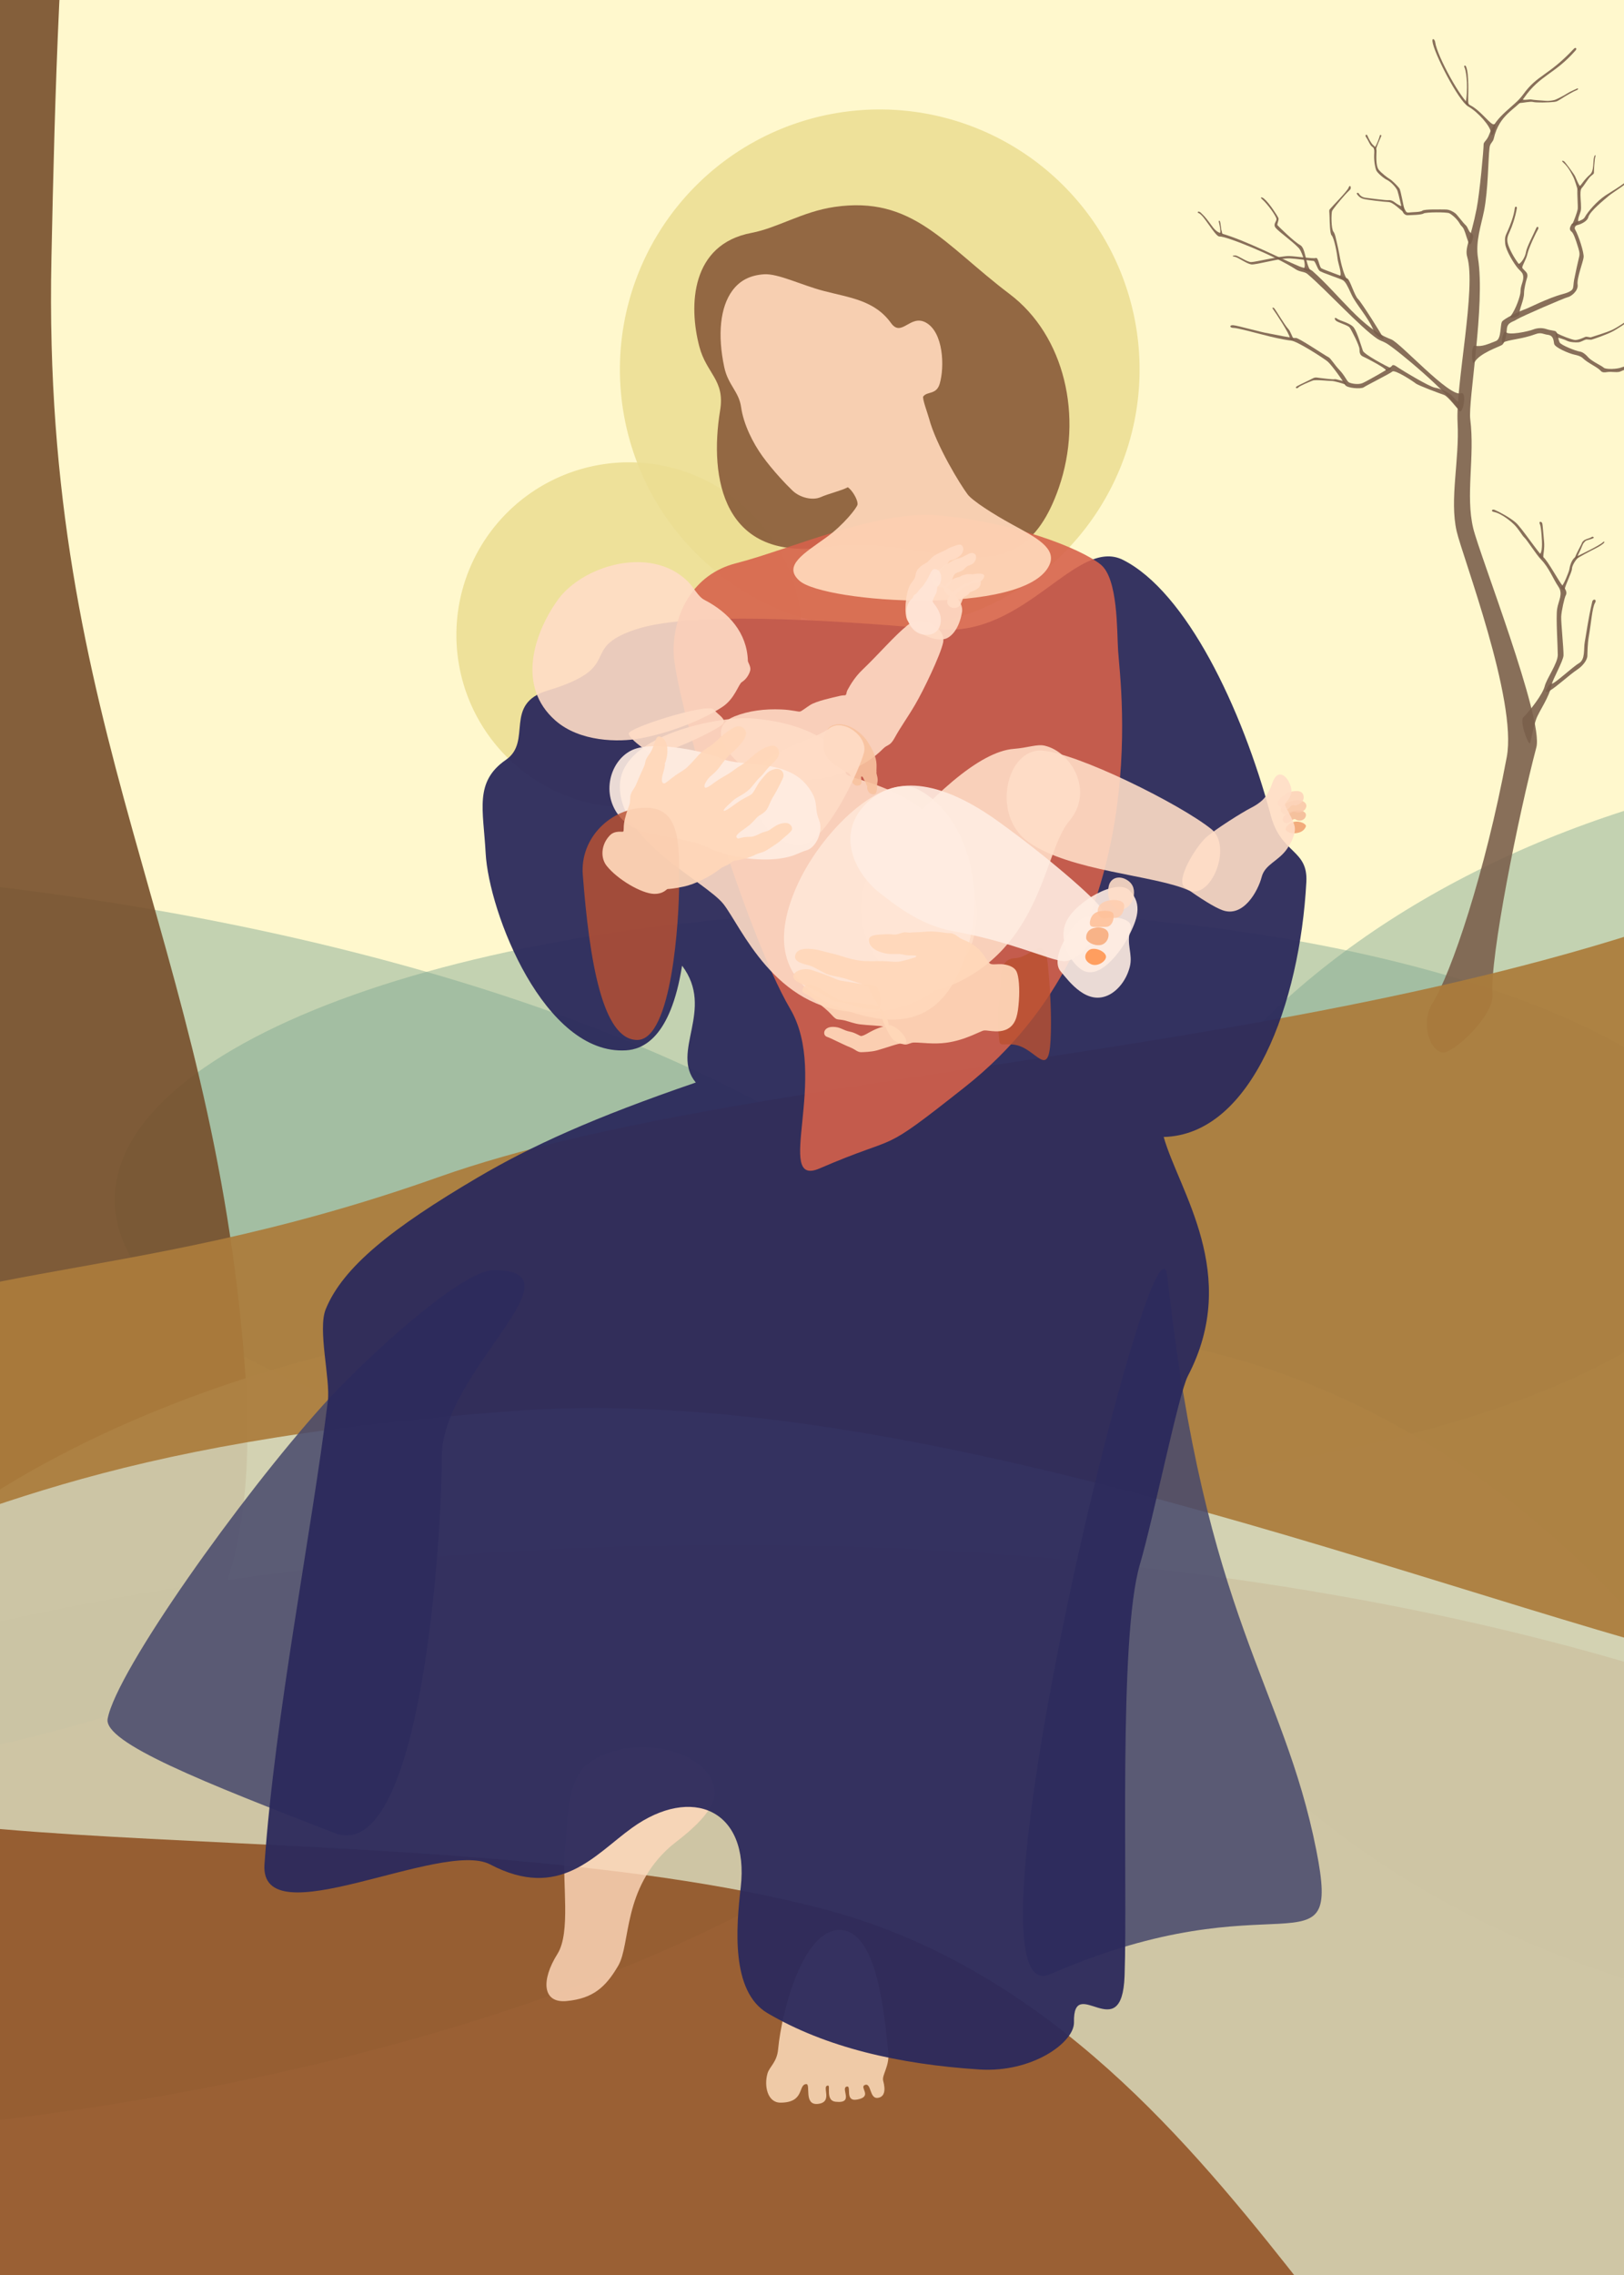 <?xml version="1.0" encoding="UTF-8" standalone="no"?>
<!-- Created with Inkscape (http://www.inkscape.org/) -->

<svg
   xmlns:dc="http://purl.org/dc/elements/1.1/"
   xmlns:cc="http://creativecommons.org/ns#"
   xmlns:rdf="http://www.w3.org/1999/02/22-rdf-syntax-ns#"
   xmlns:svg="http://www.w3.org/2000/svg"
   xmlns="http://www.w3.org/2000/svg"
   xmlns:sodipodi="http://sodipodi.sourceforge.net/DTD/sodipodi-0.dtd"
   xmlns:inkscape="http://www.inkscape.org/namespaces/inkscape"
   width="2500"
   height="3500"
   id="svg2"
   version="1.1"
   inkscape:version="0.48.4 r9939"
   sodipodi:docname="madonna.svg">
  <defs
     id="defs4" />
  <sodipodi:namedview
     id="base"
     pagecolor="#ffffff"
     bordercolor="#666666"
     borderopacity="1.0"
     inkscape:pageopacity="0.0"
     inkscape:pageshadow="2"
     inkscape:zoom="0.35000001"
     inkscape:cx="1230.6682"
     inkscape:cy="2348.4045"
     inkscape:document-units="px"
     inkscape:current-layer="layer4"
     showgrid="false"
     borderlayer="true"
     inkscape:window-width="1537"
     inkscape:window-height="878"
     inkscape:window-x="-8"
     inkscape:window-y="-8"
     inkscape:window-maximized="1" />
  <g
     inkscape:label="Base"
     inkscape:groupmode="layer"
     id="layer1"
     transform="translate(0,2447.638)"
     style="display:inline"
     sodipodi:insensitive="true">
    <rect
       style="fill:#fff8cd;fill-opacity:1;fill-rule:evenodd;stroke:none"
       id="rect3753"
       width="3048.571"
       height="4107.388"
       x="-257.143"
       y="-2723.597" />
  </g>
  <g
     inkscape:groupmode="layer"
     id="layer3"
     inkscape:label="Background"
     style="display:inline"
     sodipodi:insensitive="true">
    <path
       inkscape:connector-curvature="0"
       id="path3820"
       d="M 2688.06,1845.801 C 2688.06,2092.069 2125.872,2291.71 1432.376,2291.71 C 738.881,2291.71 176.692,2092.069 176.692,1845.801 C 176.692,1599.532 738.881,1399.892 1432.376,1399.892 C 2125.872,1399.892 2688.06,1599.532 2688.06,1845.801 z"
       style="fill:#81a991;fill-opacity:0.471;stroke:none" />
    <path
       style="fill:#81a991;fill-opacity:0.471;stroke:none"
       d="M 4463.775,2145.801 C 4463.775,2690.303 3841.464,3131.71 3073.805,3131.71 C 2306.146,3131.71 1683.835,2690.303 1683.835,2145.801 C 1683.835,1601.298 2306.146,1159.892 3073.805,1159.892 C 3841.464,1159.892 4463.775,1601.298 4463.775,2145.801 z"
       id="path3794"
       inkscape:connector-curvature="0" />
    <path
       style="fill:#7a5f4b;fill-opacity:0.894;stroke:none"
       d="M 2365.076,1149.757 C 2338.286,1251.273 2293.015,1473.539 2297.611,1530.237 C 2300.178,1561.92 2237.09,1621.978 2220.207,1619.162 C 2199.21,1615.661 2187.292,1571.205 2205.223,1543.142 C 2233.805,1498.408 2286.34,1342.28 2319.567,1164.436 C 2335.889,1077.07 2251.093,855.48 2242.346,817.169 C 2231.174,768.236 2246.963,706.971 2243.813,650.243 C 2240.599,592.365 2272.839,442.852 2258.599,395.004 C 2254.533,381.338 2264.077,367.186 2273.091,321.302 C 2277.932,296.665 2284.073,228.789 2283.881,222.191 C 2283.763,218.145 2289.012,216.462 2292.473,206.937 C 2303.388,176.893 2330.989,164.439 2344.496,145.662 C 2367.09,114.253 2382.819,117.558 2422.651,75.212 C 2425.848,71.813 2427.81,74.881 2425.623,77.388 C 2393.175,114.59 2370.926,114.845 2345.859,150.959 C 2333.631,168.575 2308.211,175.32 2299.552,213.043 C 2298.145,219.175 2293.893,219.777 2293.003,227.131 C 2290.776,245.527 2291,291.759 2284.56,324.376 C 2280.203,346.443 2271.108,371.327 2275.253,397.217 C 2286.738,468.941 2259.762,616.729 2263.318,644.935 C 2270.642,703.025 2255.697,761.578 2267.881,812.675 C 2277.616,853.499 2376.588,1106.132 2365.076,1149.757 z"
       id="path3800"
       inkscape:connector-curvature="0"
       sodipodi:nodetypes="ssssssssssssssssssssss" />
    <path
       inkscape:connector-curvature="0"
       id="path3791"
       d="M 1677.21,2313.14 C 1677.21,2857.642 642.437,3299.048 -634.019,3299.048 C -1910.475,3299.048 -2945.248,2857.642 -2945.248,2313.14 C -2945.248,1768.637 -1910.475,1327.231 -634.019,1327.231 C 642.437,1327.231 1677.21,1768.637 1677.21,2313.14 z"
       style="fill:#81a991;fill-opacity:0.471;stroke:none" />
    <path
       style="fill:#925528;fill-opacity:0.925;stroke:none"
       d="M 3509.616,3362.619 C 3509.616,3907.122 2444.09,4348.528 1129.697,4348.528 C -184.696,4348.528 -1250.222,3907.122 -1250.222,3362.619 C -1250.222,2818.117 -184.696,2376.71 1129.697,2376.71 C 2444.09,2376.71 3509.616,2818.117 3509.616,3362.619 z"
       id="path3788"
       inkscape:connector-curvature="0" />
    <path
       style="fill:#764d2a;fill-opacity:0.894;stroke:none"
       d="M 377.143,2105.546 C 398.508,2392.459 331.319,2593.426 140.084,2647.829 C -705.81,2888.473 -211.275,2409.215 -241.387,1862.941 C -252.646,1658.678 -350.265,989.228 -364.086,251.358 C -368.15,34.407 -355.91,-190.719 -303.458,-388.336 C -246.78,-601.875 137.399,-526.999 120.607,-380.047 C 91.844,-128.326 84.483,142.895 79.158,397.765 C 63.877,1129.167 327.619,1440.49 377.143,2105.546 z"
       id="path3797"
       inkscape:connector-curvature="0"
       sodipodi:nodetypes="ssssssss" />
    <path
       style="fill:#d6d2b3;fill-opacity:0.889;stroke:none"
       d="M 2424.366,3831.33 C 2134.325,3940.494 1925.679,3108.339 1265.117,2936.345 C 665.06,2780.105 -354.753,2887.894 -339.411,2691.878 C -315.168,2382.125 478.272,1813.016 1814.234,2069.624 C 2683.888,2236.665 3283.841,3507.845 2424.366,3831.33 z"
       id="path3766"
       inkscape:connector-curvature="0"
       sodipodi:nodetypes="sssss" />
    <path
       style="fill:#ac7c3c;fill-opacity:0.926;stroke:none;display:inline"
       d="M 2771.165,1340.165 C 2129.769,1628.65 1175.818,1633.238 674.782,1811.025 C 173.746,1988.812 -125.259,1932.243 -347.492,2110.03 C -569.726,2287.817 -593.97,2501.969 -315.168,2421.157 C -36.365,2340.345 133.34,2219.127 791.96,2170.639 C 1450.579,2122.152 2298.512,2491.164 2751.061,2584.098 C 3203.609,2677.032 2929.442,2461.563 2941.564,2178.72 C 2953.686,1895.878 3073.337,1204.255 2771.165,1340.165 z"
       id="path3032"
       inkscape:connector-curvature="0"
       sodipodi:nodetypes="ssssssss" />
    <path
       style="fill:#7a5f4b;fill-opacity:0.894;stroke:none"
       d="M 2300.117,191.092 C 2295.075,193.465 2280.487,170.788 2263.472,162.003 C 2250.128,155.113 2212.095,86.061 2209.352,64.971 C 2208.729,60.186 2204.566,57.86 2205.102,63.425 C 2206.747,80.519 2245.131,155.411 2260.355,163.956 C 2275.329,172.362 2294.352,194.077 2295.005,203.423 C 2296.169,220.081 2305.726,188.453 2300.117,191.092 z"
       id="path3826"
       inkscape:connector-curvature="0"
       sodipodi:nodetypes="sssssss" />
    <path
       style="fill:#7a5f4b;fill-opacity:0.894;stroke:none"
       d="M 2246.035,631.494 C 2232.658,606.513 2150.905,537.978 2134.144,528.095 C 2129.295,525.237 2124.714,524.223 2120.24,521.219 C 2094.324,503.815 2041.75,446.133 2012.729,421.56 C 2007.922,417.491 2001.591,418.862 1994.484,414.212 C 1963.557,393.979 1887.741,363.115 1877.207,363.838 C 1872.432,364.166 1860.868,344.706 1852.34,334.181 C 1849.514,330.692 1846.571,328.242 1844.917,327.742 C 1842.686,327.068 1844.213,325.228 1845.549,325.533 C 1847.842,326.056 1848.939,327.742 1850.853,329.514 C 1855.048,333.398 1859.604,339.435 1864.251,345.755 C 1868.45,351.466 1872.072,356.802 1880.307,359.162 C 1917.615,369.856 1974.794,399.391 1999.691,409.592 C 2010.547,414.04 2015.519,412.568 2020.81,417.267 C 2062.818,454.578 2096.762,505.621 2141.523,522.07 C 2155.639,527.258 2231.158,611.381 2248.962,605.08 C 2259.403,601.385 2251.343,641.407 2246.035,631.494 z"
       id="path3828"
       inkscape:connector-curvature="0"
       sodipodi:nodetypes="sssssssssssssssss" />
    <path
       style="fill:#7a5f4b;fill-opacity:0.894;stroke:none"
       d="M 2006.647,413.861 C 2011.974,409.24 2004.654,389.87 2001.02,383.883 C 1996.686,376.744 1969.04,356.91 1963.989,350.85 C 1958.938,344.789 1965.494,340.985 1964.989,336.692 C 1964.484,332.399 1951.607,314.193 1943.028,306.655 C 1938.727,302.876 1942.449,302.768 1945.732,305.546 C 1954.372,312.609 1966.425,332.146 1967.94,335.177 C 1969.456,338.207 1965.15,344.942 1966.736,346.679 C 1969.429,349.627 1991.927,371.747 2001.617,377.113 C 2009.665,381.57 2009.665,404.538 2016.874,415.466 C 2020.812,421.436 2004.79,415.473 2006.647,413.861 z"
       id="path3830"
       inkscape:connector-curvature="0"
       sodipodi:nodetypes="ssscsccssss" />
    <path
       style="fill:#7a5f4b;fill-opacity:0.894;stroke:none"
       d="M 2114.643,508.572 C 2106.071,487.857 2087.143,467.857 2080.357,452.857 C 2073.571,437.857 2071.428,434.643 2068.214,431.786 C 2065,428.929 2034.286,419.643 2031.071,416.429 C 2027.857,413.214 2024.643,401.429 2022.143,401.429 C 2019.643,401.429 1993.714,397.827 1985.357,397.5 C 1969.907,396.896 1933.214,407.857 1926.071,406.786 C 1918.928,405.714 1905.714,395.714 1900.714,395 C 1895.714,394.286 1897.269,392.966 1901.555,392.966 C 1905.841,392.966 1919.286,403.214 1926.071,403.214 C 1932.857,403.214 1971.838,393.377 1985.087,393.932 C 1995.431,394.366 2021.688,398.341 2025.617,396.912 C 2029.546,395.483 2030.714,410.714 2034.286,412.857 C 2037.857,415 2070.357,426.429 2074.286,428.572 C 2078.214,430.714 2085.17,455 2090.527,460 C 2095.884,465 2128.056,516.288 2129.841,520.574 C 2131.627,524.86 2114.286,514.286 2114.643,508.572 z"
       id="path3832"
       inkscape:connector-curvature="0"
       sodipodi:nodetypes="csssssssssssssscc" />
    <path
       style="fill:#7a5f4b;fill-opacity:0.894;stroke:none"
       d="M 2062.678,424.643 C 2066.337,422.085 2059.643,404.464 2059.107,398.214 C 2058.571,391.964 2054.107,366.25 2049.821,361.964 C 2047.323,359.466 2046.985,342.684 2046.696,332.513 C 2046.49,325.235 2045.698,323.781 2046.964,322.143 C 2050,318.214 2073.928,294.286 2075.893,288.929 C 2077.857,283.572 2080.178,286.964 2079.107,290.536 C 2078.695,291.91 2075.445,294.224 2070.433,299.85 C 2062.425,308.841 2051.305,322.405 2050.536,324.822 C 2049.286,328.75 2049.119,351.945 2052.678,356.429 C 2055.749,360.297 2056.786,369.286 2058.393,375.179 C 2060,381.072 2063.036,398.75 2064.286,403.75 C 2065.536,408.75 2068.806,423.541 2074.643,431.429 C 2076.833,434.388 2058.738,427.398 2062.678,424.643 z"
       id="path3834"
       inkscape:connector-curvature="0"
       sodipodi:nodetypes="ssssssssssssss" />
    <path
       style="fill:#7a5f4b;fill-opacity:0.894;stroke:none"
       d="M 2246.886,631.913 C 2243.62,629.482 2229.269,609.783 2222.972,607.594 C 2216.674,605.406 2183.551,593.25 2179.19,589.77 C 2174.83,586.291 2147.299,568.3 2143.439,571.597 C 2139.58,574.894 2103.496,592.943 2099.272,595.89 C 2095.048,598.838 2072.937,597.107 2070.689,592.154 C 2068.44,587.201 2049.806,561.262 2043.804,556.209 C 2037.803,551.157 1996.696,524.703 1987.572,524.003 C 1983.928,523.724 1970.933,521.599 1955.712,517.867 C 1932.818,512.254 1905.114,504.356 1898.424,504.422 C 1893.119,504.475 1891.857,499.781 1898.657,500.351 C 1905.456,500.921 1939.763,510.831 1953.033,512.983 C 1959.62,514.051 1990.899,520.896 1994.63,519.924 C 1998.36,518.952 2038.366,546.212 2045.226,549.638 C 2048.592,551.32 2054.262,561.182 2061.839,569.068 C 2070.309,577.884 2073.206,586.267 2076.455,588.202 C 2079.661,590.11 2090.987,592.301 2097.71,589.3 C 2104.434,586.299 2140.818,565.937 2142.543,563.042 C 2144.268,560.148 2147.344,562.047 2152.601,565.687 C 2157.858,569.326 2200.561,595.21 2209.16,596.457 C 2217.76,597.703 2231.663,604.731 2235.324,608.939 C 2238.986,613.148 2244.106,618.755 2246.249,618.71 C 2248.391,618.664 2249.644,635.606 2246.886,631.913 z"
       id="path3836"
       inkscape:connector-curvature="0"
       sodipodi:nodetypes="cssccsssssssssssssssscc" />
    <path
       style="fill:#7a5f4b;fill-opacity:0.894;stroke:none"
       d="M 2140.513,566.012 C 2134.957,563.992 2100.107,545.304 2098.087,539.748 C 2096.066,534.192 2089.501,511.464 2084.197,504.14 C 2078.894,496.817 2062.479,493.534 2058.691,490.503 C 2054.903,487.473 2053.24,489.758 2056.27,493.041 C 2059.3,496.324 2074.853,500.1 2077.631,503.888 C 2080.409,507.676 2092.784,531.667 2092.784,537.223 C 2092.784,542.779 2093.541,546.567 2098.844,548.839 C 2104.148,551.112 2133.442,566.517 2133.442,569.548 C 2133.442,572.578 2145.816,567.527 2140.513,566.012 z"
       id="path3838"
       inkscape:connector-curvature="0"
       sodipodi:nodetypes="cssccssssc" />
    <path
       style="fill:#7a5f4b;fill-opacity:0.894;stroke:none"
       d="M 1985.446,519.464 C 1985.081,513.436 1964.403,481.968 1959.286,475 C 1957.78,472.949 1960.035,472.571 1961.932,474.666 C 1963.523,476.424 1978.467,501.239 1982.752,505.525 C 1987.038,509.811 1989.286,519.643 1991.786,521.429 C 1994.286,523.214 1985.774,524.859 1985.446,519.464 z"
       id="path3840"
       inkscape:connector-curvature="0"
       sodipodi:nodetypes="ssssss" />
    <path
       style="fill:#7a5f4b;fill-opacity:0.894;stroke:none"
       d="M 2270,531.786 C 2281.465,534.21 2291.428,528.929 2302.857,524.643 C 2311.422,521.431 2309.286,500 2312.143,495 C 2315,490 2342.857,477.143 2347.857,475.714 C 2351.536,474.663 2383.635,458.143 2405.285,452.551 C 2414.178,450.254 2418.939,447.49 2420.536,445.179 C 2422.568,442.236 2421.936,437.105 2423.182,430.639 C 2425.458,418.833 2428.994,403.412 2431.071,394.643 C 2432.349,389.248 2430.555,384.578 2428.511,377.876 C 2425.808,369.01 2422.133,358.463 2419.286,356.429 C 2414.286,352.857 2417.857,347.857 2419.286,345 C 2420.714,342.143 2436.294,340.219 2439.419,334.491 C 2444.442,325.285 2458.571,309.286 2471.428,300.714 C 2484.286,292.143 2507.197,279.87 2511.428,269.822 C 2512.857,266.429 2515.536,268.75 2514.286,271.429 C 2510.501,279.539 2482.321,296.25 2476.607,301.25 C 2470.893,306.25 2447.143,325 2445,334.286 C 2443.671,340.044 2434.585,344.725 2428.233,346.305 C 2424.571,347.217 2423.402,350.685 2424.643,352.857 C 2430.178,362.545 2438.571,388.572 2437.857,395.714 C 2437.143,402.857 2427.143,427.857 2428.571,437.857 C 2430,447.857 2417.857,456.429 2413.571,457.143 C 2409.286,457.857 2341.428,487.143 2335,491.429 C 2328.571,495.714 2320.357,495.714 2319.643,506.429 C 2318.928,517.143 2316.428,527.857 2312.143,530.714 C 2307.857,533.572 2277.857,543.214 2270,557.143 C 2265.227,565.605 2264.366,530.594 2270,531.786 z"
       id="path3842"
       inkscape:connector-curvature="0"
       sodipodi:nodetypes="sssssssssscssssscssssssssss" />
    <path
       style="fill:#7a5f4b;fill-opacity:0.894;stroke:none"
       d="M 2454.054,241.27 C 2451.802,248.016 2454.471,262.904 2447.447,268.77 C 2445.165,270.676 2439.945,275.719 2435.512,282.033 C 2433.533,284.852 2428.56,290.221 2428.34,291.985 C 2427.626,297.699 2429.411,317.699 2428.697,321.985 C 2427.983,326.27 2422.983,339.842 2420.483,344.842 C 2417.983,349.842 2431.193,345.217 2429.765,340.931 C 2428.336,336.645 2431.911,330.199 2433.34,324.842 C 2434.768,319.485 2432.983,306.627 2432.983,299.842 C 2432.983,293.056 2433.376,290.672 2436.233,287.815 C 2437.817,286.23 2444.578,275.313 2447.925,271.921 C 2450.615,269.194 2453.697,267.823 2453.697,265.913 C 2453.697,261.627 2454.59,245.117 2455.84,241.27 C 2456.975,237.775 2455.218,237.786 2454.054,241.27 z"
       id="path3844"
       inkscape:connector-curvature="0"
       sodipodi:nodetypes="sssscsssssssss" />
    <path
       style="fill:#7a5f4b;fill-opacity:0.894;stroke:none"
       d="M 2406.428,250 C 2402.478,246.595 2406.25,247.143 2407.678,248.036 C 2409.107,248.929 2422.678,267.143 2424.643,271.072 C 2426.607,275 2430.536,286.072 2433.214,286.607 C 2435.893,287.143 2429.464,296.072 2428.75,292.679 C 2428.036,289.286 2423.75,275.536 2422.143,272.679 C 2420.536,269.822 2415.359,257.699 2406.428,250 z"
       id="path3846"
       inkscape:connector-curvature="0"
       sodipodi:nodetypes="sssssss" />
    <path
       style="fill:#7a5f4b;fill-opacity:0.894;stroke:none"
       d="M 2313.754,527.126 C 2321.492,522.484 2342.843,521.949 2363.963,514.02 C 2372.46,510.83 2376.198,514.331 2382.358,515.03 C 2391.516,516.07 2391.449,523.412 2392.46,528.968 C 2393.47,534.524 2414.77,543.789 2424.366,545.809 C 2426.541,546.267 2433.156,547.668 2436.566,551.029 C 2444.25,558.601 2459.42,564.844 2464.194,570.566 C 2466.677,573.542 2470.787,572.922 2472.853,572.578 C 2481.945,571.063 2490.026,574.093 2495.582,571.063 C 2501.138,568.032 2553.16,550.86 2557.201,550.86 C 2561.242,550.86 2604.388,506.978 2617.015,501.422 C 2619.539,500.311 2621.69,500.481 2624.378,500.424 C 2635.137,500.197 2646.018,502.423 2652.155,503.383 C 2659.523,504.534 2656.218,501.068 2652.839,500.823 C 2648.428,500.503 2629.955,498.136 2623.999,496.271 C 2619.767,494.945 2617.158,495.813 2614.78,497.448 C 2606.699,503.004 2560.257,544.534 2553.691,547.059 C 2547.125,549.584 2498.337,564.306 2496.265,565.206 C 2489.959,567.946 2472.324,568.59 2468.991,565.803 C 2464.597,562.128 2457.349,559.406 2448.605,553.035 C 2444.774,550.245 2443.29,547.436 2440.277,545.104 C 2437.331,542.823 2435.328,541.347 2431.437,540.758 C 2425.362,539.839 2403.658,531.162 2401.133,527.121 C 2398.607,523.081 2398.607,512.979 2395.072,509.949 C 2393.427,508.539 2387.095,508.518 2380.684,506.33 C 2372.234,503.446 2364.273,505.297 2360.221,506.918 C 2352.645,509.949 2321.601,516.509 2318.035,510.714 C 2315.172,506.061 2308.854,530.066 2313.754,527.126 z"
       id="path3848"
       inkscape:connector-curvature="0"
       sodipodi:nodetypes="ssssssssssssssssssssssssssss" />
    <path
       style="fill:#7a5f4b;fill-opacity:0.894;stroke:none"
       d="M 2524.86,556.995 C 2525.396,555.319 2528.595,549.792 2532.484,544.904 C 2535.319,541.342 2542.373,537.956 2543.627,534.824 C 2544.557,532.503 2548.722,518.623 2549.644,507.251 C 2550.369,498.31 2553.375,490.62 2553.16,487.725 C 2552.655,480.907 2544.322,459.441 2541.291,455.4 C 2538.261,451.36 2541.165,448.961 2543.943,453.506 C 2546.721,458.052 2556.443,485.705 2557.201,488.483 C 2557.959,491.261 2552.655,503.635 2552.655,508.181 C 2552.655,512.726 2548.615,538.738 2544.069,540.506 C 2539.523,542.273 2532.558,550.977 2533.36,554.259 C 2533.888,556.415 2523.723,560.546 2524.86,556.995 z"
       id="path3858"
       inkscape:connector-curvature="0"
       sodipodi:nodetypes="ssssssssssss" />
    <path
       style="fill:#7a5f4b;fill-opacity:0.894;stroke:none"
       d="M 2555.657,485.587 C 2558.7,481.691 2568.64,465.574 2570.26,461.322 C 2571.88,457.07 2573.528,458.638 2572.414,462.314 C 2570.984,467.033 2565.405,473.536 2563.178,477.383 C 2560.95,481.23 2557.075,489.231 2556.062,490.851 C 2555.05,492.471 2553.628,488.184 2555.657,485.587 z"
       id="path3860"
       inkscape:connector-curvature="0"
       sodipodi:nodetypes="ssssss" />
    <path
       style="fill:#7a5f4b;fill-opacity:0.894;stroke:none"
       d="M 2396.25,512.322 C 2402.677,516.257 2419.464,522.5 2424.107,523.036 C 2428.75,523.572 2437.072,519.821 2440,518.482 C 2443.125,517.054 2446.764,519.62 2449.443,518.772 C 2452.488,517.807 2474.36,511.178 2482.478,507.165 C 2490.95,502.976 2504.738,493.692 2506.413,491.735 C 2507.652,490.287 2509.97,491.759 2508.648,492.985 C 2506.133,495.318 2488.86,506.438 2483.948,509.136 C 2473.151,515.067 2453.114,521.605 2450.414,522.431 C 2448.227,523.101 2443.147,521.832 2441.005,522.457 C 2438.151,523.289 2433.75,526.25 2429.821,526.607 C 2425.893,526.964 2416.786,526.607 2412.678,524.464 C 2408.571,522.322 2398.393,519.107 2396.607,519.286 C 2394.821,519.464 2393.842,510.847 2396.25,512.322 z"
       id="path3862"
       inkscape:connector-curvature="0"
       sodipodi:nodetypes="ssssssssssssss" />
    <path
       style="fill:#7a5f4b;fill-opacity:0.894;stroke:none"
       d="M 2071.562,591.786 C 2068.051,590.215 2053.348,585.893 2049.777,586.072 C 2046.205,586.25 2025.312,583.75 2020.67,585.536 C 2016.027,587.322 2000.669,593.571 1998.705,596.072 C 1996.741,598.571 1992.207,596.725 1996.849,594.046 C 2001.492,591.367 2016.384,584.643 2020.848,582.143 C 2025.312,579.643 2028.348,581.25 2032.812,581.607 C 2037.277,581.964 2051.205,584.107 2054.241,583.393 C 2057.277,582.679 2066.384,586.964 2067.991,585.536 C 2069.598,584.107 2074.843,593.253 2071.562,591.786 z"
       id="path3864"
       inkscape:connector-curvature="0"
       sodipodi:nodetypes="ssssssssss" />
    <path
       style="fill:#7a5f4b;fill-opacity:0.894;stroke:none"
       d="M 2261.448,374.92 C 2258.234,367.889 2256.494,359.569 2253.526,352.877 C 2251.572,348.473 2249.179,347.68 2247.681,344.911 C 2243.153,336.542 2234.962,330.141 2231.174,328.121 C 2227.386,326.101 2194.635,326.218 2191.352,328.491 C 2188.07,330.764 2170.818,330.899 2167.03,331.152 C 2163.242,331.404 2159.959,328.121 2158.948,324.586 C 2157.938,321.05 2153.053,298.605 2151.286,293.554 C 2149.518,288.503 2140.943,279.416 2134.831,276.603 C 2130.732,274.717 2120.31,266.249 2118.542,261.956 C 2117.438,259.275 2115.023,249.791 2115.378,238.747 C 2115.556,233.24 2116.393,228.329 2112.839,226.108 C 2108.747,223.552 2107.183,217.131 2102.885,210.943 C 2100.587,207.635 2103.918,205.775 2105.01,208.658 C 2106.778,213.326 2111.219,221.045 2113.744,223.065 C 2116.269,225.086 2119.047,228.369 2119.047,232.409 C 2119.047,236.45 2117.28,254.506 2122.457,261.198 C 2125.86,265.597 2135.968,273.573 2139.251,275.341 C 2142.534,277.108 2151.625,286.2 2154.15,289.735 C 2156.676,293.271 2160.464,319.03 2162.231,321.555 C 2163.999,324.08 2163.933,327.69 2169.236,326.932 C 2174.539,326.175 2186.728,326.606 2189.758,324.08 C 2192.789,321.555 2219.052,322.313 2225.366,322.313 C 2231.679,322.313 2237.235,325.848 2240.266,328.121 C 2243.296,330.394 2252.135,342.768 2256.176,346.304 C 2260.216,349.839 2260.469,357.163 2265.772,359.436 C 2271.075,361.709 2263.906,380.296 2261.448,374.92 z"
       id="path3866"
       inkscape:connector-curvature="0"
       sodipodi:nodetypes="sssssssssssssssssssssssssss" />
    <path
       style="fill:#7a5f4b;fill-opacity:0.894;stroke:none"
       d="M 2159.928,325.478 C 2156.523,323.897 2144.745,311.054 2137.391,310.816 C 2130.305,310.586 2103.895,307.413 2098.592,305.898 C 2093.289,304.383 2090.803,301.207 2089.054,298.781 C 2087.435,296.534 2090.726,296.099 2091.567,297.462 C 2092.968,299.732 2095.817,303.523 2102.383,304.281 C 2108.949,305.038 2133.797,308.454 2137.585,307.949 C 2141.373,307.444 2145.309,309.852 2147.582,311.647 C 2150.398,313.873 2156.666,317.659 2158.278,317.022 C 2160.755,316.044 2163.705,327.233 2159.928,325.478 z"
       id="path3868"
       inkscape:connector-curvature="0"
       sodipodi:nodetypes="ssssssssss" />
    <path
       style="fill:#7a5f4b;fill-opacity:0.894;stroke:none"
       d="M 2116.428,226.429 C 2119.421,223.214 2123.689,210.825 2124.012,208.855 C 2124.355,206.758 2127.151,207.43 2126.331,209.412 C 2124.481,213.882 2119.203,224.69 2118.036,230.893 C 2117.498,233.75 2114.303,228.711 2116.428,226.429 z"
       id="path3870"
       inkscape:connector-curvature="0"
       sodipodi:nodetypes="sssss" />
    <path
       style="fill:#7a5f4b;fill-opacity:0.894;stroke:none"
       d="M 2256.071,157.5 C 2258.173,151.76 2258.51,134.629 2258.153,126.772 C 2257.796,118.915 2256.538,108.056 2254.416,103.745 C 2252.906,100.679 2255.74,99.512 2257.019,102.743 C 2259.488,108.982 2259.939,118.558 2260.296,130.701 C 2260.653,142.844 2259.407,156.256 2260.803,160.447 C 2261.696,163.125 2255.188,159.912 2256.071,157.5 z"
       id="path3872"
       inkscape:connector-curvature="0"
       sodipodi:nodetypes="sssssss" />
    <path
       style="fill:#7a5f4b;fill-opacity:0.894;stroke:none"
       d="M 2338.187,158.668 C 2345.018,158.364 2355.865,155.638 2360.158,156.9 C 2364.451,158.163 2385.16,157.658 2391.22,156.9 C 2394.146,156.535 2395.946,156.902 2403.157,152.12 C 2410.294,147.387 2423.299,140.01 2426.45,139.002 C 2430.441,137.724 2429.961,135.065 2427.213,136.445 C 2423.645,138.237 2416.222,141.243 2412.181,144.021 C 2408.14,146.799 2395.534,153.097 2393.766,153.602 C 2391.999,154.107 2385.802,155.622 2379.742,155.117 C 2373.681,154.612 2360.158,153.87 2357.633,153.112 C 2355.107,152.355 2344.501,154.817 2343.996,152.607 C 2343.64,151.05 2333.646,158.87 2338.187,158.668 z"
       id="path3874"
       inkscape:connector-curvature="0"
       sodipodi:nodetypes="ssssssssssss" />
    <path
       style="fill:#7a5f4b;fill-opacity:0.894;stroke:none"
       d="M 1877.961,358.558 C 1879.768,357.652 1877.445,345.385 1876.272,341.444 C 1875.725,339.606 1877.294,338.733 1878.006,340.488 C 1879.231,343.507 1879.604,352.82 1880.438,354.608 C 1881.273,356.395 1881.097,359.456 1882.215,360.665 C 1883.332,361.874 1875.693,359.696 1877.961,358.558 z"
       id="path3876"
       inkscape:connector-curvature="0"
       sodipodi:nodetypes="ssssss" />
    <path
       style="fill:#7a5f4b;fill-opacity:0.894;stroke:none"
       d="M 2325.714,485.991 C 2333.563,475.696 2340.645,454.778 2340.667,448.888 C 2340.69,442.997 2341.739,440.316 2343.756,433.827 C 2344.927,430.06 2345.622,425.377 2343.941,421.382 C 2342.727,418.496 2339.805,416.348 2337.164,413.36 C 2330.868,406.233 2318.1,385.432 2317.101,374.861 C 2316.102,364.289 2317.608,362.699 2321.015,355.089 C 2324.422,347.48 2330.674,331.99 2331.838,320.339 C 2332.204,316.671 2335.54,317.716 2335.096,320.218 C 2332.44,335.187 2327.805,348.108 2324.391,355.579 C 2321.072,362.842 2319.108,367.372 2321.284,375.276 C 2323.046,381.681 2330.219,396.747 2339.352,407.651 C 2343.883,413.062 2346.558,415.555 2349.092,418.29 C 2352.413,421.874 2351.29,425.983 2350.512,428.286 C 2349.023,432.698 2346.135,444.284 2346.107,451.107 C 2346.061,462.396 2337.84,476.997 2339.466,482.2 C 2341.092,487.404 2320.847,492.373 2325.714,485.991 z"
       id="path3878"
       inkscape:connector-curvature="0"
       sodipodi:nodetypes="sssssssssssssssss" />
    <path
       style="fill:#7a5f4b;fill-opacity:0.894;stroke:none"
       d="M 2337.794,406.151 C 2342.06,404.725 2348.027,395.29 2349.098,387.79 C 2350.169,380.29 2360.898,360.192 2364.643,351.429 C 2366.723,346.562 2369.308,349.97 2367.725,352.607 C 2364.761,357.543 2353.571,380.714 2351.428,390.357 C 2349.286,400 2343.281,407.877 2343.301,412.228 C 2343.316,415.52 2335.84,406.804 2337.794,406.151 z"
       id="path3880"
       inkscape:connector-curvature="0"
       sodipodi:nodetypes="sssssss" />
    <path
       style="fill:#7a5f4b;fill-opacity:0.894;stroke:none"
       d="M 2344.896,1103.762 C 2355.99,1092.593 2374.885,1067.92 2377.909,1055.826 C 2380.932,1043.733 2398.064,1020.554 2398.064,1007.453 C 2398.064,994.352 2395.041,950.01 2397.056,936.909 C 2399.072,923.808 2406.679,913.822 2399.072,902.644 C 2391,890.785 2384.354,873.065 2372.515,861.05 C 2365.116,853.541 2350.686,830.577 2346.667,827.061 C 2343.311,824.124 2338.122,814.1 2330.655,806.802 C 2320.187,796.571 2306.698,788.78 2300.31,787.758 C 2294.011,786.75 2297.026,782.781 2300.71,784.354 C 2308.185,787.547 2324.583,796.282 2333.491,804.121 C 2342.398,811.96 2368.409,851.153 2375.535,856.854 C 2382.661,862.555 2400.119,895.335 2405.464,901.036 C 2410.809,906.736 2412.59,912.081 2410.452,915.644 C 2408.315,919.207 2403.683,940.229 2403.326,948.78 C 2402.97,957.331 2407.246,999.732 2406.889,1008.283 C 2406.533,1016.834 2390.174,1045.168 2388.718,1053.177 C 2385.155,1072.774 2369.121,1094.152 2364.845,1106.266 C 2360.57,1118.381 2357.363,1136.196 2355.582,1142.966 C 2353.8,1149.735 2338.774,1109.925 2344.896,1103.762 z"
       id="path3882"
       inkscape:connector-curvature="0"
       sodipodi:nodetypes="ssssssssssssssssssss" />
    <path
       style="fill:#7a5f4b;fill-opacity:0.894;stroke:none"
       d="M 2403.688,902.302 C 2406.506,901.178 2415.364,879.835 2415.867,875.883 C 2416.37,871.932 2419.227,859.746 2426.226,856.501 C 2431.285,854.155 2462.486,839.22 2467.361,834.311 C 2469.503,832.154 2470.796,833.732 2468.691,835.753 C 2467.221,837.165 2463.112,840.196 2457.251,843.156 C 2445.89,848.896 2430.631,856.954 2428.344,859.1 C 2424.878,862.353 2419.815,870.672 2419.908,875.213 C 2419.997,879.562 2409.548,900.5 2408.769,906.242 C 2408.065,911.424 2400.237,903.679 2403.688,902.302 z"
       id="path3884"
       inkscape:connector-curvature="0"
       sodipodi:nodetypes="ssssssssss" />
    <path
       style="fill:#7a5f4b;fill-opacity:0.894;stroke:none"
       d="M 2384.799,1063.332 C 2398.668,1054.737 2413.481,1039.994 2428.98,1029.483 C 2435.99,1024.729 2443.41,1015.943 2443.589,1008.995 C 2443.682,1005.343 2443.933,989.772 2445.784,979.448 C 2449.392,959.33 2451.022,934.864 2455.347,927.58 C 2458.732,921.879 2452.33,920.445 2451.071,925.799 C 2444.654,953.077 2441.807,976.215 2439.669,987.261 C 2437.532,998.306 2440.916,1014.34 2430.584,1020.397 C 2420.251,1026.454 2392.281,1052.999 2388.362,1051.93 C 2384.442,1050.861 2373.37,1070.414 2384.799,1063.332 z"
       id="path3886"
       inkscape:connector-curvature="0"
       sodipodi:nodetypes="ssssssssss" />
    <path
       style="fill:#7a5f4b;fill-opacity:0.894;stroke:none"
       d="M 2424.432,858.11 C 2426.815,850.572 2434.286,838.572 2435.357,835 C 2435.725,833.773 2438.007,831.46 2439.838,830.475 C 2443.337,828.593 2447.57,828.216 2450.357,826.072 C 2451.991,824.814 2454.949,826.975 2452.457,828.128 C 2449.325,829.576 2445.017,830.503 2442.834,831.282 C 2440.36,832.165 2440.112,832.913 2438.214,835 C 2436.549,836.832 2434.851,842.011 2432.817,846.418 C 2430.489,851.463 2427.975,855.69 2428.928,856.072 C 2430.714,856.786 2423.433,861.269 2424.432,858.11 z"
       id="path3888"
       inkscape:connector-curvature="0"
       sodipodi:nodetypes="ssssssssss" />
    <path
       style="fill:#7a5f4b;fill-opacity:0.894;stroke:none"
       d="M 2370.357,852.679 C 2373.662,849.374 2373.571,842.143 2373.75,838.214 C 2373.928,834.286 2372.857,811.429 2370.536,806.429 C 2368.214,801.429 2373.214,802.143 2374.107,805 C 2375,807.857 2375.893,823.393 2376.964,833.214 C 2378.036,843.036 2375.609,853.003 2375.714,856.786 C 2375.893,863.214 2367.588,855.448 2370.357,852.679 z"
       id="path3890"
       inkscape:connector-curvature="0"
       sodipodi:nodetypes="sssssss" />
  </g>
  <g
     inkscape:groupmode="layer"
     id="layer2"
     inkscape:label="Mother"
     style="display:inline"
     sodipodi:insensitive="true">
    <path
       style="fill:#48496c;fill-opacity:0.862;stroke:none;display:inline"
       d="M 2026.352,2846.555 C 2066.053,3046.926 1968.401,2884.26 1616.244,3037.35 C 1463.776,3103.631 1780.243,1812.561 1797.032,1964.498 C 1855.405,2492.783 1975.473,2589.773 2026.352,2846.555 z"
       id="path3817"
       inkscape:connector-curvature="0"
       sodipodi:nodetypes="ssss" />
    <path
       transform="matrix(0.664,0,0,0.664,42.367,690.383)"
       d="M 1794.286,431.429 A 400,400 0 1 1 994.286,431.429 A 400,400 0 1 1 1794.286,431.429 z"
       sodipodi:ry="400"
       sodipodi:rx="400"
       sodipodi:cy="431.42865"
       sodipodi:cx="1394.2856"
       id="path3785"
       style="fill:#ebdd92;fill-opacity:0.862;stroke:none"
       sodipodi:type="arc" />
    <path
       sodipodi:type="arc"
       style="fill:#ebdd92;fill-opacity:0.862;stroke:none"
       id="path3015"
       sodipodi:cx="1394.2856"
       sodipodi:cy="431.42865"
       sodipodi:rx="400"
       sodipodi:ry="400"
       d="M 1794.286,431.429 A 400,400 0 1 1 994.286,431.429 A 400,400 0 1 1 1794.286,431.429 z"
       transform="translate(-40,136.975)" />
    <path
       style="fill:#7e4e30;fill-opacity:0.815;stroke:none"
       d="M 1630.067,750.035 C 1565.268,937.641 1431.544,817.687 1273.939,841.362 C 1112.545,865.606 1091.429,735.536 1108.572,631.26 C 1116.248,584.566 1087.659,575.07 1076.648,533.492 C 1059.629,469.227 1063.904,375.856 1156.798,358.302 C 1196.935,350.717 1234.948,325.678 1284.286,318.403 C 1405.142,300.582 1453.562,376.378 1554.193,452.348 C 1639.041,516.405 1667.715,641.035 1630.067,750.035 z"
       id="path3780"
       inkscape:connector-curvature="0"
       sodipodi:nodetypes="ssssssss" />
    <path
       style="fill:#ffd8ba;fill-opacity:0.82;stroke:none"
       d="M 1032.563,2840.369 C 957.832,2905.648 971.31,2990.507 951.652,3024.248 C 932.08,3057.84 912.294,3074.636 872.452,3078.512 C 834.406,3082.214 832.95,3046.059 858.154,3006.006 C 879.065,2972.777 865.204,2895.555 869.452,2848.943 C 873.651,2802.862 871.661,2738.438 905.365,2713.174 C 970.259,2664.53 1091.556,2690.436 1100.328,2753.857 C 1105.162,2788.802 1044.171,2830.229 1032.563,2840.369 z"
       id="path3771"
       inkscape:connector-curvature="0"
       sodipodi:nodetypes="ssssssss" />
    <path
       style="fill:#ffdebd;fill-opacity:0.841;stroke:none"
       d="M 1367.46,3156.974 C 1369.675,3178.621 1357.236,3192.487 1359.566,3201.093 C 1363.694,3216.346 1361.438,3225.984 1351.49,3227.466 C 1337.985,3229.479 1341.72,3203.172 1331.142,3207.747 C 1322.728,3211.386 1343.929,3225.606 1319.534,3230.081 C 1299.774,3233.707 1311.361,3208.644 1303.812,3210.06 C 1292.853,3212.117 1316.13,3236.853 1286.058,3233.435 C 1270.75,3231.696 1278.572,3208.662 1274.923,3208.584 C 1263.705,3208.343 1283.677,3234.468 1258.705,3236.824 C 1236.878,3238.883 1248.388,3206.038 1241.235,3206.294 C 1228.167,3206.762 1239.343,3234.947 1201.286,3234.841 C 1181.46,3234.786 1175.948,3209.03 1181.498,3189.893 C 1184.506,3179.522 1195.97,3172.791 1197.828,3152.865 C 1203.444,3092.642 1236.702,2968.101 1293.039,2969.179 C 1349.375,2970.258 1360.834,3092.22 1367.46,3156.974 z"
       id="path3793"
       inkscape:connector-curvature="0"
       sodipodi:nodetypes="sssssssssssssss" />
    <path
       style="fill:#48496c;fill-opacity:0.862;stroke:none"
       d="M 680,2241.26 C 680,2373.02 647.348,2871.222 514.919,2819.926 C 315.761,2742.783 158.648,2681.03 165.714,2644.118 C 179.959,2569.71 371.151,2301.726 496.778,2162.297 C 562.989,2088.813 710.764,1954.118 760,1954.118 C 902.016,1954.118 680,2109.501 680,2241.26 z"
       id="path3814"
       inkscape:connector-curvature="0"
       sodipodi:nodetypes="ssssss" />
    <path
       style="fill:#2c2a5c;fill-opacity:0.947;stroke:none"
       d="M 2011.01,1356.909 C 2001.002,1542.343 1928.103,1745.626 1791.401,1749.192 C 1814.604,1831.812 1910.345,1960.536 1828.653,2116.816 C 1814.193,2144.48 1775.744,2335.606 1754.726,2406.878 C 1721.357,2520.027 1736.126,2900.694 1731.192,3039.69 C 1727.216,3151.678 1651.627,3034.732 1653.305,3111.283 C 1653.974,3141.801 1589.535,3189.067 1507.843,3183.829 C 1383.025,3175.825 1270.756,3149.653 1181.564,3097.168 C 1124.612,3063.655 1133.346,2964.285 1140.291,2903.409 C 1153.915,2783.982 1064.941,2746.001 973.028,2812.004 C 915.367,2853.411 861.852,2924.687 754.56,2868.356 C 680.035,2829.228 399.029,2982.799 407.156,2867.939 C 423.498,2637.003 479.276,2360.607 504.681,2155.432 C 508.801,2122.16 488.721,2045.302 501.433,2014.128 C 527.938,1949.128 603.672,1889.065 735.057,1811.699 C 816.818,1763.554 912.581,1719.72 1071.105,1665.436 C 1031.397,1617.533 1101.186,1553.632 1049.987,1485.646 C 1032.156,1598.707 988.201,1614.386 963.739,1615.911 C 838.152,1623.74 752.427,1404.114 747.581,1312.113 C 744.095,1245.925 729.726,1202.826 778.833,1168.944 C 820.02,1140.526 774.367,1083.12 843.082,1062.342 C 964.228,1025.71 888.308,998.422 978.731,968.282 C 1073.813,936.588 1331.839,958.7 1446.289,968.313 C 1579.871,979.532 1657.418,825.304 1728.969,861.489 C 1825.844,910.479 1911.667,1088.074 1956.33,1254.939 C 1972.122,1313.939 2013.738,1306.372 2011.01,1356.909 z"
       id="path3756"
       inkscape:connector-curvature="0"
       sodipodi:nodetypes="scsssssssssssssccsssssssss" />
    <path
       style="fill:#d7624b;fill-opacity:0.884;stroke:none"
       d="M 1721.241,1001.373 C 1724.923,1057.208 1778.806,1440.18 1486.212,1671.691 C 1347.938,1781.099 1391.731,1741.369 1261.794,1797.551 C 1190.142,1828.533 1277.295,1655.743 1216.604,1552.419 C 1146.063,1432.325 1036.924,1067.446 1036.924,1001.229 C 1036.924,945.225 1065.649,883.573 1133.579,866.401 C 1211.939,846.592 1349.916,784.787 1443.508,792.791 C 1557.128,802.509 1662.667,842.968 1694.329,868.458 C 1721.365,890.225 1719.223,970.779 1721.241,1001.373 z"
       id="path3777"
       inkscape:connector-curvature="0"
       sodipodi:nodetypes="sssssssss" />
    <path
       style="fill:#ffd8ba;fill-opacity:0.926;stroke:none"
       d="M 1371.591,496.953 C 1387.987,519.75 1401.224,482.956 1425.317,496.261 C 1452.308,511.166 1454.34,564.006 1446.58,590.408 C 1441.52,607.629 1427.479,601.785 1421.325,609.864 C 1419.246,612.592 1428.171,636.338 1430.054,643.431 C 1441.225,685.515 1478.818,746.502 1489.622,760.655 C 1497.068,770.407 1528.163,790.492 1558.395,807.009 C 1593.839,826.372 1627.718,843.289 1615.256,869.652 C 1577.88,948.724 1268.855,927.71 1230.537,893.361 C 1204.599,870.109 1238.319,851.087 1272.251,826.583 C 1299.074,807.214 1319.733,780.483 1320.115,776.132 C 1320.793,768.41 1311.344,753.58 1305.125,749.603 C 1294.795,755.158 1276.057,759.24 1263.265,764.876 C 1251.075,770.247 1231.729,765.938 1219.991,754.789 C 1210.791,746.052 1189.506,723.707 1173.99,702.249 C 1158.903,681.383 1144.627,652.837 1140.864,626.375 C 1137.418,602.146 1120.851,592.612 1114.939,564.901 C 1104.32,515.129 1108.587,472.302 1127.569,446.864 C 1138.596,432.087 1153.919,423.512 1175.922,421.979 C 1197.612,420.468 1233.529,438.578 1267.812,447.553 C 1307.725,458.003 1346.32,461.816 1371.591,496.953 z"
       id="path3759"
       inkscape:connector-curvature="0"
       sodipodi:nodetypes="ssssssssssscsssssssss" />
    <path
       style="fill:#ba5132;fill-opacity:0.815;stroke:none;display:inline"
       d="M 1612.929,1483.018 C 1616.741,1519.535 1619.137,1566.306 1617.236,1600.53 C 1613.828,1661.899 1594.728,1612.105 1561.969,1607.321 C 1543.756,1604.661 1539.093,1611.301 1538.184,1599.349 C 1536.662,1579.341 1534.44,1576.487 1537.896,1545.157 C 1541.581,1511.744 1535.023,1475.314 1562.02,1474.207 C 1588.81,1473.108 1607.878,1434.639 1612.929,1483.018 z"
       id="path3786"
       inkscape:connector-curvature="0"
       sodipodi:nodetypes="sssssss" />
  </g>
  <g
     inkscape:groupmode="layer"
     id="layer4"
     inkscape:label="Child"
     style="display:inline">
    <path
       style="fill:#f0a372;fill-opacity:0.894;stroke:none"
       d="M 1992.672,1282.004 C 2004.746,1281.48 2008.841,1275.351 2010.308,1271.491 C 2011.64,1267.988 2001.207,1262.095 1991.508,1264.569 C 1982.092,1266.971 1976.963,1274.862 1980.004,1277.887 C 1983.045,1280.912 1988.256,1282.196 1992.672,1282.004 z"
       id="path3964"
       inkscape:connector-curvature="0"
       sodipodi:nodetypes="sssss" />
    <path
       style="fill:#f4bb97;fill-opacity:0.894;stroke:none"
       d="M 1975.289,1257.799 C 1977.755,1252.167 1988.577,1245.814 1999.634,1246.812 C 2010.691,1247.809 2012.145,1253.512 2008.928,1258.407 C 2007.708,1260.263 2005.023,1261.9 2002.513,1262.348 C 1999.287,1262.923 1996.153,1261.905 1994.724,1260.792 C 1991.001,1257.893 1986.659,1265.227 1982.649,1266.365 C 1978.638,1267.503 1972.718,1263.666 1975.289,1257.799 z"
       id="path3962"
       inkscape:connector-curvature="0"
       sodipodi:nodetypes="sssssss" />
    <path
       style="fill:#f9c8a9;fill-opacity:0.894;stroke:none"
       d="M 1975.524,1238.753 C 1982.41,1233.441 1997.61,1227.997 2006.378,1233.016 C 2014.623,1237.737 2010.44,1245.548 2005.329,1248.371 C 1997.541,1252.673 1992.371,1247.036 1988.765,1249.741 C 1984.824,1252.698 1978.211,1254.282 1974.84,1251.839 C 1971.536,1249.446 1969.063,1243.736 1975.524,1238.753 z"
       id="path3960"
       inkscape:connector-curvature="0"
       sodipodi:nodetypes="ssssss" />
    <path
       style="fill:#fcd3b9;fill-opacity:0.894;stroke:none"
       d="M 1968.107,1231.738 C 1973.759,1224.234 1983.084,1216.858 1996.37,1217.012 C 2006.334,1217.127 2007.369,1224.086 2006.717,1228.806 C 2006.088,1233.359 1998.796,1240.389 1991.565,1238.865 C 1986.477,1237.793 1985.558,1244.01 1981.614,1245.124 C 1976.124,1246.676 1962.69,1238.93 1968.107,1231.738 z"
       id="path3958"
       inkscape:connector-curvature="0"
       sodipodi:nodetypes="ssssss" />
    <path
       style="fill:#ffddc7;fill-opacity:0.895;stroke:none"
       d="M 1130.853,1102.069 C 1152.444,1093.574 1176.547,1090.364 1202.874,1091.481 C 1219.702,1092.194 1228.769,1095.264 1231.529,1094.665 C 1234.538,1094.012 1241.653,1087.971 1247.534,1084.422 C 1257.575,1078.363 1280.174,1073.608 1292.575,1070.65 C 1298.682,1069.193 1300.763,1070.257 1301.935,1069.154 C 1303.366,1067.806 1302.63,1065.359 1304.759,1061.425 C 1309.396,1052.856 1316.375,1041.213 1327.586,1030.476 C 1354.392,1004.804 1376.714,978.194 1397.127,961.844 C 1418.44,944.773 1456.752,965.68 1451.836,988.599 C 1447.63,1008.208 1421.338,1062.689 1408.763,1084.05 C 1396.307,1105.208 1386.51,1118.193 1377.34,1134.969 C 1369.937,1148.514 1366.495,1144.772 1359.393,1151.919 C 1309.334,1202.296 1231.059,1203.822 1182.43,1199.984 C 1152.685,1197.636 1071.721,1125.797 1130.853,1102.069 z"
       id="path3940"
       inkscape:connector-curvature="0"
       sodipodi:nodetypes="csssssssssssssc"
       inkscape:transform-center-x="-139.85157"
       inkscape:transform-center-y="-73.151682" />
    <path
       style="fill:#ffddc7;fill-opacity:0.895;stroke:none;display:inline"
       d="M 1009.21,867.847 C 953.522,855.285 886.461,883.354 857.805,924.091 C 822.328,974.522 794.647,1055.723 855.215,1108.682 C 892.912,1141.643 952.713,1141.965 984.734,1136.156 C 1029.995,1127.945 1081.062,1108.076 1112.18,1087.46 C 1131.254,1074.823 1136.798,1052.546 1142.081,1049.275 C 1148.984,1044.999 1153.575,1037.104 1154.959,1031.159 C 1156.212,1025.773 1151.354,1018.845 1151.3,1016.961 C 1150.05,973.488 1121.798,942.241 1084.418,922.941 C 1074.561,917.852 1068.209,903.97 1059.266,894.992 C 1045.071,880.741 1027.772,872.035 1009.21,867.847 z"
       id="InfantHead"
       inkscape:connector-curvature="0"
       sodipodi:nodetypes="sssssssssss" />
    <path
       style="fill:#ffddc7;fill-opacity:0.895;stroke:none;display:inline"
       d="M 1098.571,1091.429 C 1106.429,1100.714 1117.143,1105 1113.571,1112.857 C 1110,1120.714 1011.429,1167.857 1000.714,1159.286 C 990,1150.714 969.286,1137.143 967.857,1128.572 C 966.429,1120 1087.857,1081.429 1098.571,1091.429 z"
       id="InfantNeck"
       inkscape:connector-curvature="0" />
    <path
       style="fill:#ffddc7;fill-opacity:0.895;stroke:none;display:inline"
       d="M 954.286,1207.143 C 950.893,1292.955 1086.428,1356.429 1113.571,1390.714 C 1140.714,1425 1192.143,1553.572 1320,1557.143 C 1402.421,1559.445 1446.664,1523.168 1474.223,1490.42 C 1531.658,1422.173 1498.201,1311.51 1431.97,1254.812 C 1374.471,1205.59 1309.002,1198.694 1303.518,1191.206 C 1293.732,1177.846 1289.386,1155.983 1280.978,1148.281 C 1253.609,1123.211 1206.129,1108.456 1154.666,1105.051 C 1110.911,1102.156 957.388,1128.663 954.286,1207.143 z"
       id="InfantBody"
       inkscape:connector-curvature="0"
       sodipodi:nodetypes="sssssssss" />
    <path
       style="fill:#f9c3a0;fill-opacity:0.895;stroke:none"
       d="M 1280,1116.786 C 1301.046,1107.181 1326.514,1126.285 1336.071,1141.786 C 1343.386,1153.65 1348.787,1163.933 1349.343,1175.909 C 1349.54,1180.154 1349.08,1185.965 1349.286,1186.429 C 1349.649,1187.248 1349.041,1188.395 1349.227,1189.489 C 1349.79,1192.789 1350.93,1195.251 1351.14,1199.479 C 1351.252,1201.725 1350.295,1205.151 1350.196,1207.318 C 1350.129,1208.792 1350.285,1211.985 1349.99,1214.196 C 1349.383,1218.747 1348.438,1222.088 1344.012,1221.986 C 1338.996,1221.87 1336.424,1218.056 1335.362,1214.883 C 1334.582,1212.554 1335.277,1210.903 1335.064,1209.832 C 1334.917,1209.097 1333.434,1207.411 1332.706,1204.526 C 1332.21,1202.559 1330.853,1201.055 1329.991,1199.294 C 1329.342,1197.969 1328.648,1195.454 1327.179,1194.787 C 1325.253,1193.914 1325.395,1195.796 1325.788,1198.829 C 1326.089,1201.157 1326.651,1204.465 1325.218,1206.525 C 1324.116,1208.109 1321.432,1208.808 1318.998,1208.646 C 1316.024,1208.448 1313.647,1206.348 1312.377,1203.996 C 1311.551,1202.465 1311.554,1201.034 1310.932,1199.246 C 1309.434,1194.938 1308.877,1191.019 1307.042,1190.012 C 1290.987,1181.208 1277.305,1172.977 1271.786,1162.857 C 1263.214,1147.143 1268.633,1121.973 1280,1116.786 z"
       id="path3938"
       inkscape:connector-curvature="0"
       sodipodi:nodetypes="ssssssssssssssssssssss" />
    <path
       style="fill:#ffddc7;fill-opacity:0.895;stroke:none;display:inline"
       d="M 1166.428,1183.572 C 1183.279,1154.685 1255.514,1137.005 1276.429,1120.714 C 1297.563,1104.254 1336.429,1132.857 1330,1157.857 C 1323.571,1182.857 1277.143,1285.714 1238.571,1298.572 C 1200,1311.429 1132.874,1241.093 1166.428,1183.572 z"
       id="path3831"
       inkscape:connector-curvature="0"
       sodipodi:nodetypes="sssss" />
    <path
       style="fill:#ffeee3;fill-opacity:0.895;stroke:none;display:inline"
       d="M 949.666,1250.686 C 924.676,1213.201 943.482,1164.527 976.817,1152.406 C 1010.153,1140.284 1084.904,1155.436 1112.178,1167.558 C 1139.452,1179.68 1208.867,1167.531 1241.427,1207.423 C 1262.3,1232.997 1252.074,1239.562 1260.807,1261.452 C 1268.04,1279.585 1255.75,1303.893 1242.12,1307.99 C 1227.104,1312.503 1223.223,1318.011 1198.177,1321.137 C 1166.175,1325.132 1119.67,1318.539 1091.903,1304.939 C 1042.406,1280.695 978.592,1294.076 949.666,1250.686 z"
       id="path3827"
       inkscape:connector-curvature="0"
       sodipodi:nodetypes="sssssssss" />
    <path
       style="fill:#ffddc7;fill-opacity:0.895;stroke:none"
       d="M 1396.94,954.541 C 1391.576,945.884 1393.547,914 1400.843,900.181 C 1403.124,895.859 1406.934,892.402 1408.488,888.493 C 1409.646,885.578 1408.865,879.017 1415.41,873.132 C 1421.403,867.742 1425.292,866.515 1427.354,865.104 C 1428.754,864.145 1433.711,857.703 1438.693,854.619 C 1445.013,850.706 1447.416,850.167 1454.444,846.849 C 1457.834,845.248 1459.414,843.572 1464.136,841.839 C 1468.931,840.078 1473.813,838.062 1476.724,837.854 C 1483.647,837.361 1485.784,848.495 1477.6,855.184 C 1469.082,862.145 1463.889,861.311 1461.48,863.126 C 1459.851,864.353 1459.228,866.923 1457.283,868.716 C 1454.516,871.268 1450.348,873.683 1449.474,874.793 C 1447.807,876.908 1447.978,880.684 1444.367,884.527 C 1442.072,886.969 1438.112,889.775 1438.585,891.804 C 1439.114,894.066 1454.861,900.088 1463.15,907.976 C 1475.571,919.797 1482.643,931.592 1480.937,941.705 C 1476.498,968.015 1463.952,980.72 1454.336,983.065 C 1434.902,987.805 1406.655,970.218 1396.94,954.541 z"
       id="path3942"
       inkscape:connector-curvature="0"
       inkscape:transform-center-x="-0.6956055"
       inkscape:transform-center-y="-46.310575"
       sodipodi:nodetypes="sssssssssssssssssss" />
    <path
       style="fill:#ffddc7;fill-opacity:0.894;stroke:none"
       d="M 1433.619,887.866 C 1440.081,879.701 1449.776,872.536 1455.736,868.991 C 1460.054,866.421 1463.968,863.641 1469.861,860.924 C 1473.325,859.327 1478.089,858.685 1481.418,857.091 C 1486.433,854.689 1490.541,852.163 1492.781,851.294 C 1495.609,850.196 1500.421,850.54 1501.934,853.853 C 1503.769,857.87 1501.589,865.346 1495.882,868.257 C 1493.898,869.269 1490.462,870.177 1488.679,871.423 C 1485.553,873.605 1484.223,876.212 1481.194,877.85 C 1476.88,880.183 1472.143,880.854 1469.677,883.36 C 1467.591,885.481 1466.67,889.816 1464.889,893.75 C 1462.246,899.591 1458.422,904.949 1451.861,904.098 C 1440.882,902.673 1431.533,898.399 1433.619,887.866 z"
       id="path3946"
       inkscape:connector-curvature="0"
       sodipodi:nodetypes="csssssssssssc" />
    <path
       style="fill:#ffe6d7;fill-opacity:0.895;stroke:none"
       d="M 1423.785,976.647 C 1446.579,978.344 1450.955,957.629 1447.111,945.391 C 1443.361,933.453 1435.498,927.422 1435.672,924.813 C 1435.833,922.414 1439.209,916.639 1441.071,912.643 C 1442.817,908.895 1442.322,904.104 1443.012,902.945 C 1444.04,901.221 1447.587,899.542 1448.634,892.438 C 1449.436,886.996 1448.334,878.919 1442.743,876.514 C 1434.293,872.88 1433.843,879.985 1427.597,891.104 C 1425.13,895.497 1422.883,898.321 1421.895,899.989 C 1420.331,902.632 1416.922,905.1 1414.843,907.92 C 1412.899,910.559 1411.171,913.422 1407.262,915.521 C 1406.117,916.136 1406.048,919.54 1403.639,921.358 C 1398.943,924.904 1396.212,931.916 1395.639,937.215 C 1393.665,955.488 1404.682,975.225 1423.785,976.647 z"
       id="path3944"
       inkscape:connector-curvature="0"
       sodipodi:nodetypes="ssssssssssssss" />
    <path
       style="fill:#ffddc7;fill-opacity:0.894;stroke:none"
       d="M 1453.214,903.572 C 1458.171,898.218 1462.04,893.822 1466.993,891 C 1471.959,888.17 1475.576,888.161 1477.124,887.443 C 1478.602,886.757 1480.614,885.05 1486.557,883.815 C 1491.098,882.872 1495.133,883.542 1496.771,883.542 C 1498.489,883.542 1500.275,882.882 1505.413,882.557 C 1509.118,882.323 1515.463,882.584 1515.145,886.19 C 1514.779,890.339 1511.051,894.355 1506.696,895.893 C 1500.57,898.058 1498.791,896.899 1496.689,897.275 C 1494.331,897.697 1492.837,899.925 1489.42,900.925 C 1484.317,902.419 1481.734,904.52 1479.286,907.143 C 1474.286,912.5 1470.357,917.5 1463.928,917.143 C 1457.5,916.786 1451.786,908.572 1453.214,903.572 z"
       id="path3948"
       inkscape:connector-curvature="0"
       sodipodi:nodetypes="csssssssssssc" />
    <path
       style="fill:#ffddc7;fill-opacity:0.894;stroke:none"
       d="M 1459.162,921.151 C 1459.906,919.525 1462.971,915.59 1466.143,911.842 C 1470.147,907.113 1474.43,905.152 1475.754,904.088 C 1477.111,902.998 1480.808,900.045 1483.804,898.973 C 1487.2,897.758 1490.37,896.929 1491.444,896.453 C 1493.048,895.743 1495.857,893.295 1497.847,892.783 C 1502.457,891.599 1507.064,890.416 1508.511,892.423 C 1511.173,896.114 1509.693,902.209 1504.675,905.731 C 1500.203,908.871 1494.949,910.179 1493.357,911.115 C 1492.212,911.787 1491.408,914.096 1489.619,915.293 C 1487.252,916.878 1483.77,918.569 1483.292,919.123 C 1482.082,920.527 1480.539,927.384 1477.945,931.02 C 1471.168,940.521 1453.546,933.426 1459.162,921.151 z"
       id="path3950"
       inkscape:connector-curvature="0"
       sodipodi:nodetypes="sssssssssssss"
       inkscape:transform-center-x="-16.249827"
       inkscape:transform-center-y="-16.277359" />
    <path
       style="fill:#ffddc7;fill-opacity:0.894;stroke:none"
       d="M 1353.664,1319.624 C 1432.026,1224.989 1507.673,1156.03 1560.706,1152.092 C 1582.006,1150.511 1596.351,1144.473 1608.196,1147.213 C 1649.765,1156.83 1684.566,1217.946 1646.016,1263.117 C 1606.449,1309.48 1604.574,1459.787 1459.205,1518.009 C 1372.371,1552.788 1276.544,1412.758 1353.664,1319.624 z"
       id="path3952"
       inkscape:connector-curvature="0"
       sodipodi:nodetypes="ssssss" />
    <path
       style="fill:#ffddc7;fill-opacity:0.894;stroke:none"
       d="M 1603.683,1154.722 C 1656.76,1157.784 1816.081,1236.451 1864.957,1275.746 C 1897.806,1302.155 1864.187,1385.206 1829.652,1369.681 C 1777.695,1346.325 1646.788,1340.59 1583.285,1295.501 C 1524.708,1253.908 1549.769,1151.611 1603.683,1154.722 z"
       id="path3954"
       inkscape:connector-curvature="0"
       sodipodi:nodetypes="sssss" />
    <path
       style="fill:#ffddc7;fill-opacity:0.894;stroke:none"
       d="M 1881.809,1400.302 C 1868.88,1395.566 1848.601,1382.46 1823.933,1365.269 C 1808.7,1354.652 1840.891,1302.407 1856.724,1288.292 C 1871.006,1275.56 1913.107,1249.279 1924.851,1243.363 C 1941.253,1235.101 1946.785,1227.503 1948.773,1224.759 C 1950.969,1221.728 1955.566,1213.802 1957.895,1206.688 C 1960.927,1197.427 1965.895,1188.458 1974.754,1192.539 C 1981.768,1195.769 1987.615,1207.991 1988.12,1216.123 C 1988.742,1226.151 1978.802,1234.52 1978.143,1237.241 C 1977.373,1240.423 1991.483,1260.609 1993.191,1272.753 C 1994.611,1282.844 1987.946,1296.069 1981.693,1305.355 C 1968.509,1324.935 1947.346,1329.399 1942.229,1349.197 C 1936.634,1370.842 1914.091,1412.129 1881.809,1400.302 z"
       id="path3956"
       inkscape:connector-curvature="0"
       sodipodi:nodetypes="sssssssssssss" />
    <path
       style="fill:#ffe6d7;fill-opacity:0.894;stroke:none"
       d="M 1329.361,1562.527 C 1206.621,1531.129 1185.919,1459.492 1224.305,1368.578 C 1262.691,1277.665 1360.29,1188.472 1412.193,1214.025 C 1477.074,1245.966 1519.269,1348.375 1490.985,1453.431 C 1468.689,1536.244 1423.839,1586.696 1329.361,1562.527 z"
       id="path3966"
       inkscape:connector-curvature="0"
       sodipodi:nodetypes="sssss" />
    <path
       style="fill:#ffeee3;fill-opacity:0.895;stroke:none"
       d="M 1333.401,1236.248 C 1380.41,1189.745 1453.61,1203.923 1536.442,1263.522 C 1615.894,1320.689 1683.293,1380.422 1695.036,1396.862 C 1705.137,1411.005 1670.792,1479.695 1637.457,1478.685 C 1617.309,1478.074 1556.81,1448.427 1466.654,1432.473 C 1414.864,1423.308 1372.619,1387.638 1356.635,1375.649 C 1317.401,1346.224 1284.982,1284.147 1333.401,1236.248 z"
       id="path3968"
       inkscape:connector-curvature="0"
       sodipodi:nodetypes="sssssss" />
    <path
       style="fill:#ffeee3;fill-opacity:0.895;stroke:none"
       d="M 1632.639,1494.294 C 1646.235,1510.609 1673.689,1547.864 1707.711,1530.304 C 1719.336,1524.304 1733.333,1509.888 1739.153,1487.69 C 1744.419,1467.606 1733.076,1452.497 1740.41,1429.567 C 1747.899,1406.151 1685.894,1409.315 1670.894,1410.744 C 1656.869,1412.08 1613.869,1471.77 1632.639,1494.294 z"
       id="path3970"
       inkscape:connector-curvature="0"
       sodipodi:nodetypes="ssssss" />
    <path
       style="fill:#ffeee3;fill-opacity:0.895;stroke:none"
       d="M 1641.262,1418.198 C 1655.031,1387.645 1719.821,1349.85 1739.126,1370.216 C 1759.631,1391.848 1750.312,1415.207 1736.957,1441.309 C 1725.846,1463.027 1691.91,1510.536 1664.226,1491.312 C 1646.043,1478.685 1628.976,1445.46 1641.262,1418.198 z"
       id="path3972"
       inkscape:connector-curvature="0"
       sodipodi:nodetypes="sssss" />
    <path
       style="fill:#ffddc7;fill-opacity:0.894;stroke:none"
       d="M 1721.805,1398.883 C 1707.491,1395.499 1703.875,1375.397 1706.905,1362.77 C 1709.936,1350.143 1722.863,1346.586 1734.684,1353.678 C 1746.049,1360.497 1746.686,1370.903 1745.039,1380.195 C 1743.748,1387.474 1735.302,1402.073 1721.805,1398.883 z"
       id="path3974"
       inkscape:connector-curvature="0"
       sodipodi:nodetypes="sssss" />
    <path
       style="fill:#fdceb0;fill-opacity:0.894;stroke:none"
       d="M 1690.995,1395.852 C 1694.685,1387.605 1703.924,1385.662 1710.739,1384.797 C 1718.733,1383.781 1730.334,1385.566 1730.601,1393.138 C 1730.876,1400.985 1726.369,1414.901 1711.704,1412.015 C 1705.12,1410.719 1701.14,1414.317 1696.822,1412.615 C 1690.679,1410.193 1688.116,1402.288 1690.995,1395.852 z"
       id="path3994"
       inkscape:connector-curvature="0"
       sodipodi:nodetypes="ssssss" />
    <path
       style="fill:#fec099;fill-opacity:0.894;stroke:none"
       d="M 1678.072,1416.883 C 1679.517,1409.806 1683.251,1404.787 1690.751,1402.419 C 1694.144,1401.347 1712.077,1399.243 1713.965,1406.169 C 1715.572,1412.062 1712.715,1426.347 1701.822,1425.99 C 1695.031,1425.767 1690.511,1427.031 1686.94,1426.317 C 1683.368,1425.602 1675.942,1427.322 1678.072,1416.883 z"
       id="path3996"
       inkscape:connector-curvature="0"
       sodipodi:nodetypes="ssssss" />
    <path
       style="fill:#f7ac7d;fill-opacity:0.894;stroke:none;display:inline"
       d="M 1672.098,1443.508 C 1671.621,1438.436 1673.718,1430.284 1683.82,1427.759 C 1693.921,1425.233 1704.423,1428.103 1706.191,1435.679 C 1707.959,1443.255 1702.529,1452.414 1694.322,1453.862 C 1684.202,1455.648 1672.63,1449.158 1672.098,1443.508 z"
       id="path3998"
       inkscape:connector-curvature="0"
       sodipodi:nodetypes="sssss" />
    <path
       style="fill:#ff9550;fill-opacity:0.894;stroke:none;display:inline"
       d="M 1676.114,1461.969 C 1683.48,1455.987 1700.995,1462.784 1702.527,1470.974 C 1703.891,1478.269 1689.457,1488.315 1679.218,1483.225 C 1668.622,1477.957 1668.267,1468.341 1676.114,1461.969 z"
       id="path4018"
       inkscape:connector-curvature="0"
       sodipodi:nodetypes="ssss" />
  </g>
  <g
     inkscape:groupmode="layer"
     id="layer5"
     inkscape:label="Mother's Hands"
     style="display:inline">
    <path
       style="fill:#ffd8ba;fill-opacity:0.926;stroke:none;display:inline"
       d="M 1388.034,1605.408 C 1382.945,1604.914 1365.052,1611.845 1349.651,1616.053 C 1341.362,1618.318 1329.412,1618.689 1325.521,1618.733 C 1319.866,1618.797 1316.354,1614.405 1309.591,1611.67 C 1295.837,1606.109 1279.849,1597.388 1273.158,1595.185 C 1265.508,1592.666 1267.073,1578.703 1284.122,1579.881 C 1292.375,1580.452 1295.708,1583.029 1301.885,1585.373 C 1306.36,1587.072 1310.358,1587.316 1314.131,1588.792 C 1319.577,1590.92 1324.147,1593.971 1325.567,1593.875 C 1330.332,1593.552 1336.971,1588.524 1345.016,1584.747 C 1354.554,1580.27 1365.47,1577.181 1368.957,1577.208 C 1381.738,1577.303 1407.721,1607.319 1388.034,1605.408 z"
       id="path3821"
       inkscape:connector-curvature="0"
       sodipodi:nodetypes="ssssssssssss" />
    <path
       style="fill:#ba5132;fill-opacity:0.815;stroke:none;display:inline"
       d="M 1045.511,1357.524 C 1045.511,1414.331 1034.572,1599.933 980.921,1599.933 C 927.27,1599.933 907.244,1477.104 897.143,1345.546 C 892.794,1288.906 940.635,1242.689 994.286,1242.689 C 1047.936,1242.689 1045.511,1300.718 1045.511,1357.524 z"
       id="path3783"
       inkscape:connector-curvature="0"
       sodipodi:nodetypes="sssss" />
    <path
       style="fill:#ffd8ba;fill-opacity:0.926;stroke:none;display:inline"
       d="M 1136.124,1117.427 C 1130.73,1118.012 1126.424,1121.131 1119.6,1125.636 C 1113.132,1129.908 1107.873,1135.712 1098.967,1143.326 C 1092.349,1148.983 1085.84,1151.666 1079.487,1157.556 C 1073.686,1162.935 1068.137,1170.358 1059.347,1179.015 C 1052.679,1185.581 1046.337,1188.086 1039.788,1192.858 C 1031.909,1198.598 1025.776,1204.043 1023.673,1204.923 C 1021.569,1205.805 1020.186,1205.029 1019.576,1203.445 C 1017.041,1196.863 1022.011,1188.376 1023.63,1177.148 C 1023.731,1176.453 1023.353,1175.671 1023.454,1174.976 C 1023.558,1174.262 1023.944,1173.766 1024.246,1172.922 C 1025.157,1170.371 1027.98,1161.83 1027.283,1151.328 C 1026.758,1143.431 1023.44,1136.307 1017.025,1133.607 C 1014.411,1132.506 1011.414,1131.984 1008.89,1139.705 C 1007.068,1145.274 1004.404,1152.061 1002.328,1155.963 C 1000.244,1159.883 997.004,1163.188 994.742,1167.872 C 993.361,1170.731 993.001,1175.805 991.578,1178.891 C 986.995,1188.832 983.366,1197.107 979.252,1206.865 C 976.368,1213.705 973.832,1214.868 971.131,1221.741 C 969.447,1226.026 970.653,1233.261 968.981,1237.721 C 965.055,1248.197 961.965,1258.247 960.683,1266.461 C 959.774,1272.286 960.641,1278.38 959.335,1279.381 C 958.052,1280.365 946.483,1277.093 938.623,1285.385 C 925.143,1299.609 924.113,1319.775 933.948,1332.113 C 950.958,1353.452 987.984,1374.695 1006.662,1375.182 C 1021.414,1375.566 1026.155,1367.649 1027.764,1367.714 C 1029.015,1367.765 1038.327,1367.171 1053.87,1363.695 C 1067.855,1360.568 1091.722,1350.084 1109.049,1336.309 C 1112.525,1333.546 1120.914,1330.686 1123.315,1328.722 C 1127.484,1325.31 1128.507,1324.307 1136.105,1323.282 C 1144.081,1322.206 1154.711,1319.061 1163.072,1314.786 C 1167.302,1312.623 1173.8,1311.522 1177.978,1309.234 C 1184.032,1305.92 1189.836,1301.569 1195.233,1298.193 C 1200.466,1294.919 1204.43,1290.378 1208.444,1287.265 C 1212.159,1284.383 1214.578,1282.021 1217.408,1279.05 C 1221.939,1274.295 1217.597,1267.679 1212.271,1266.472 C 1207.442,1265.378 1200.43,1267.05 1195.202,1269.973 C 1189.006,1273.437 1185.539,1276.712 1182.52,1278.059 C 1179.713,1279.311 1174.356,1280.126 1170.782,1282.029 C 1165.85,1284.655 1160.078,1287.315 1155.747,1287.354 C 1148.667,1287.418 1142.399,1288.161 1137.241,1289.88 C 1135.218,1290.555 1132.487,1287.883 1133.909,1285.502 C 1136.73,1280.776 1144.562,1276.67 1152.989,1269.907 C 1159.548,1264.644 1163.52,1258.781 1167.201,1255.889 C 1169.574,1254.025 1173.348,1252.595 1178.288,1247.941 C 1182.65,1243.83 1185.848,1232.511 1189.64,1226.636 C 1195.939,1216.873 1201.869,1204.165 1204.874,1197.867 C 1209.353,1188.476 1201.322,1181.043 1193.052,1183.132 C 1185.646,1185.003 1182.116,1187.598 1177.839,1192.524 C 1173.711,1197.278 1169.638,1201.801 1166.612,1206.905 C 1163.564,1212.046 1159.725,1219.771 1156.752,1222.038 C 1152.771,1225.072 1145.436,1227.328 1134.884,1234.931 C 1124.953,1242.087 1119.383,1246.036 1116.249,1247.159 C 1114.169,1247.905 1113.401,1246.983 1114.398,1245.603 C 1117.12,1241.833 1120.535,1238.726 1128.224,1231.779 C 1135.074,1225.591 1144.405,1222.889 1153.422,1214.468 C 1160.052,1208.276 1164.398,1200.335 1171.249,1194.489 C 1174.368,1191.827 1178.149,1185.841 1183.628,1180.153 C 1189.697,1173.854 1196.946,1168.055 1198.872,1161.632 C 1200.975,1154.621 1195.986,1146.091 1187.987,1147.302 C 1179.007,1148.661 1171.908,1152.842 1164.652,1158.324 C 1157.898,1163.427 1155.767,1166.028 1148.812,1171.682 C 1143.26,1176.194 1137.037,1179.294 1131.836,1183.206 C 1129.981,1184.601 1127.064,1186.79 1125.218,1188.023 C 1118.773,1192.33 1113.393,1194.979 1106.514,1199.317 C 1098.275,1204.511 1091.762,1210.848 1086.797,1211.851 C 1083.893,1212.438 1084.164,1208.778 1084.851,1206.789 C 1086.011,1203.425 1090.091,1196.955 1096.137,1192.179 C 1101.616,1187.85 1106.412,1181.964 1108.542,1178.952 C 1112.142,1173.862 1118.141,1166.372 1121.505,1163.054 C 1127.157,1157.479 1131.025,1154.745 1137.288,1147.838 C 1142.395,1142.205 1147.22,1136.782 1148.514,1128.965 C 1149.39,1123.668 1143.474,1116.629 1136.124,1117.427 z"
       id="path3765"
       inkscape:connector-curvature="0"
       sodipodi:nodetypes="sssssssssssssssssssssssssssssssssssssssssssssssssssssssssssssssssssssssss" />
    <path
       style="fill:#ffd8ba;fill-opacity:0.926;stroke:none;display:inline"
       d="M 1362.322,1579.643 C 1352.512,1577.6 1337.334,1577.612 1323.987,1575.954 C 1315.386,1574.886 1307.497,1571.779 1300.419,1569.939 C 1295.916,1568.769 1291.209,1568.749 1288.571,1568.036 C 1284.593,1566.961 1280.625,1561.295 1275.16,1556.091 C 1268.979,1550.202 1261.132,1544.453 1253.812,1538.286 C 1246.109,1531.797 1238.22,1528.244 1236.428,1526.964 C 1232.476,1524.141 1237.5,1511.072 1251.428,1515.714 C 1265.357,1520.357 1286.429,1538.572 1300,1540.714 C 1313.571,1542.857 1342.321,1543.393 1352.5,1548.929 C 1359.029,1552.479 1376.725,1582.642 1362.322,1579.643 z"
       id="path3818"
       inkscape:connector-curvature="0"
       sodipodi:nodetypes="sssssssssss" />
    <path
       style="fill:#ffd8ba;fill-opacity:0.926;stroke:none;display:inline"
       d="M 1345.253,1515.88 C 1339.998,1515.1 1330.032,1514.597 1319.837,1512.858 C 1308.865,1510.987 1297.456,1509.148 1293.974,1508.604 C 1289.651,1507.928 1282.617,1504.283 1274.432,1501.094 C 1265.103,1497.459 1254.58,1494.19 1250.184,1492.597 C 1232.412,1486.159 1208.214,1500.357 1229.286,1511.429 C 1235.596,1514.744 1250.499,1521.383 1264.477,1528.652 C 1271.94,1532.533 1276.973,1537.496 1285.11,1540.222 C 1291.488,1542.358 1297.581,1542.266 1303.341,1543.622 C 1311.463,1545.534 1318.166,1549.404 1324.836,1550.81 C 1333.841,1552.707 1342.161,1551.985 1347.962,1553.492 C 1361.115,1556.911 1356.824,1517.599 1345.253,1515.88 z"
       id="path3815"
       inkscape:connector-curvature="0"
       sodipodi:nodetypes="ssssssssssss" />
    <path
       style="fill:#ffd8ba;fill-opacity:0.926;stroke:none;display:inline"
       d="M 1564.781,1494.509 C 1568.426,1501.789 1569.888,1520.494 1568.492,1539.852 C 1567.003,1560.492 1564.321,1573.407 1554.173,1580.937 C 1540.529,1591.062 1521.322,1584.593 1515.055,1585.307 C 1509.047,1585.991 1486.832,1600.2 1456.639,1604.22 C 1436.878,1606.852 1419.054,1603.827 1407.142,1603.886 C 1401.344,1603.915 1397.183,1607.83 1392.061,1606.855 C 1385.808,1605.666 1382.277,1604.347 1376.787,1601.042 C 1371.047,1597.586 1359.061,1574.781 1354.729,1555.708 C 1351.457,1541.305 1341.352,1532.023 1337.002,1519.579 C 1335.619,1515.625 1328.217,1514.747 1308.602,1507.934 C 1293.931,1502.839 1284.266,1502.085 1275.997,1499.648 C 1267.569,1497.164 1253.342,1487.242 1246.348,1485.47 C 1236.462,1482.965 1222.152,1479.793 1224.008,1470.496 C 1226.22,1459.413 1239.075,1458.739 1252.855,1460.37 C 1261.005,1461.335 1270.936,1464.766 1281.477,1467.059 C 1293.356,1469.642 1308.2,1476.147 1325.178,1478.043 C 1335.72,1479.221 1347.742,1478.57 1358.391,1478.616 C 1367.834,1478.657 1377.703,1480.715 1385.823,1479.112 C 1392.739,1477.747 1404.17,1474.484 1408.684,1472.941 C 1411.143,1472.1 1410.764,1470.508 1409.254,1470.178 C 1406.431,1469.559 1399.654,1470.292 1394.29,1469.4 C 1390.706,1468.804 1386.782,1467.698 1383.839,1467.642 C 1378.696,1467.544 1372.278,1468.133 1367.346,1467.461 C 1353.218,1465.537 1337.007,1458.816 1337.7,1445.619 C 1338.111,1437.773 1351.478,1437.855 1365.908,1437.233 C 1370.606,1437.03 1375.932,1438.124 1379.76,1437.667 C 1383.397,1437.233 1387.858,1434.701 1392.23,1434.36 C 1396.07,1434.061 1398.151,1435.176 1401.435,1434.772 C 1405.427,1434.282 1414.867,1434.315 1425.813,1433.314 C 1437.245,1432.269 1448.237,1434.144 1455.981,1435.234 C 1459.594,1435.742 1462.761,1435.419 1464.462,1435.748 C 1471.505,1437.109 1475.812,1443.046 1482.072,1445.382 C 1492.877,1449.414 1505.561,1456.635 1513.63,1468.383 C 1517.231,1473.626 1521.473,1480.729 1524.054,1482.468 C 1527.686,1484.916 1535.742,1482.5 1544.538,1483.615 C 1553.662,1484.772 1561.542,1488.041 1564.781,1494.509 z"
       id="path3768"
       inkscape:connector-curvature="0"
       sodipodi:nodetypes="sssssssssssssssssssssssssssssssssssss" />
  </g>
</svg>
